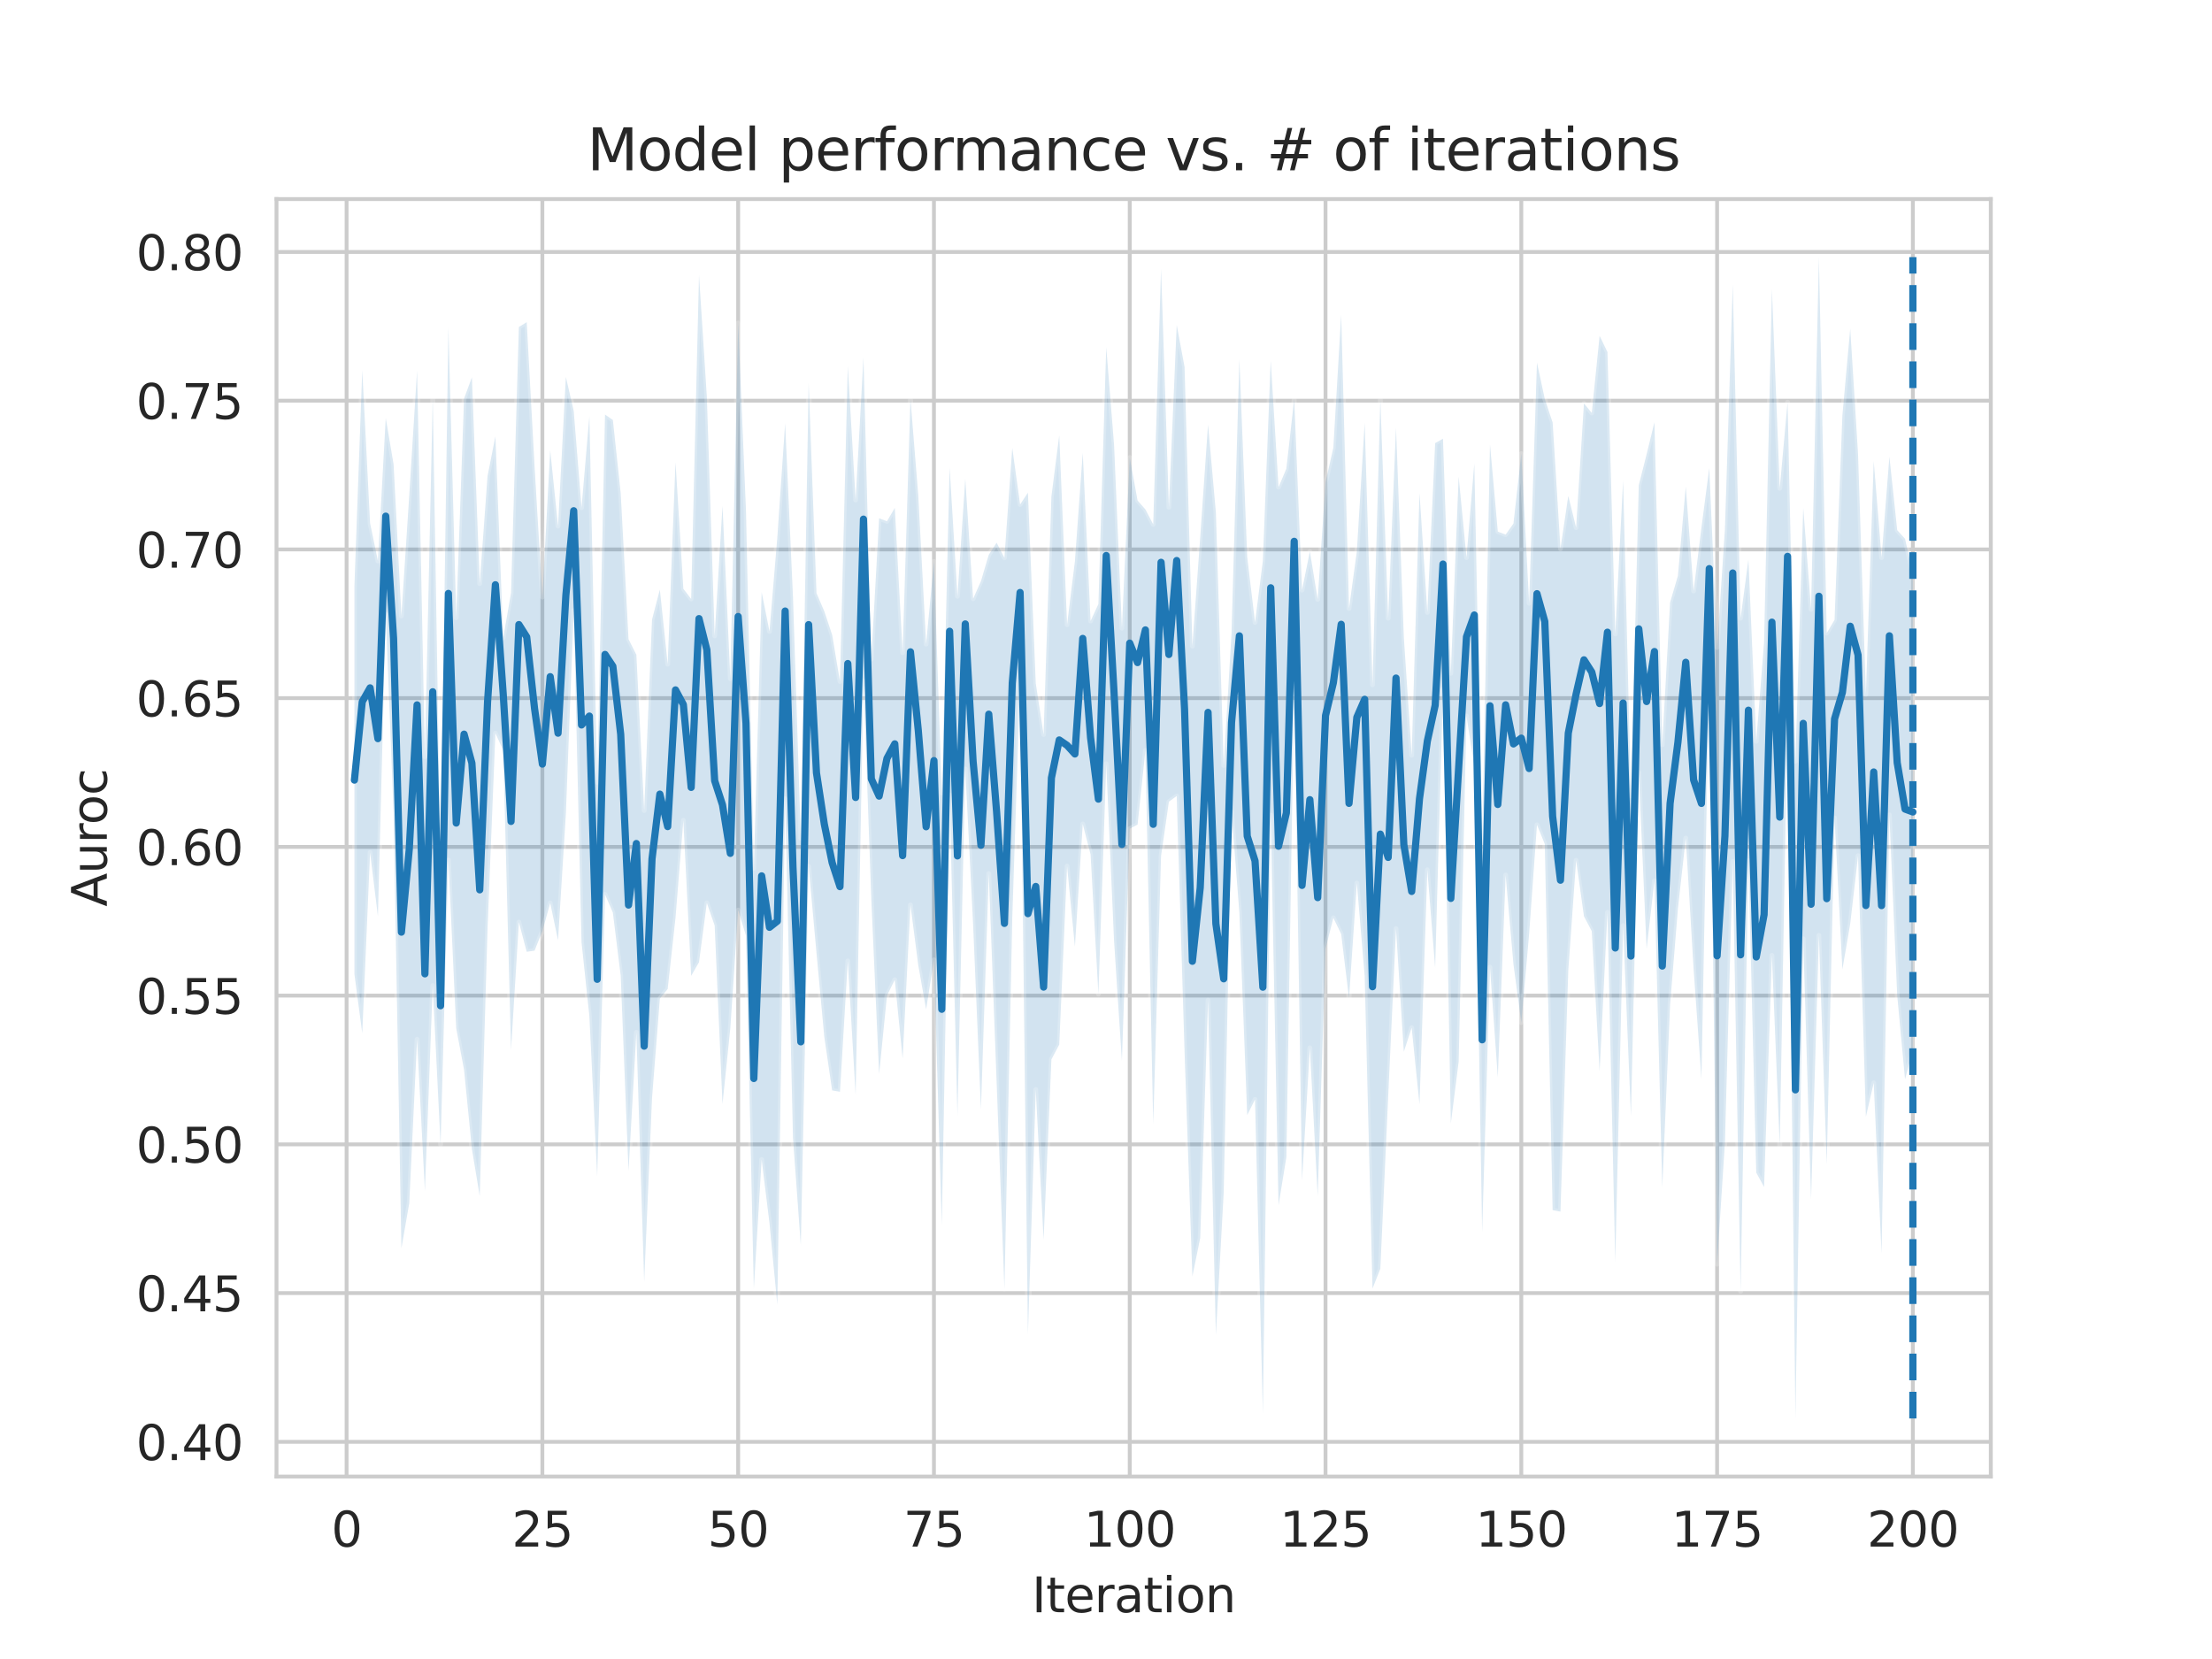 <?xml version="1.0" encoding="utf-8" standalone="no"?>
<!DOCTYPE svg PUBLIC "-//W3C//DTD SVG 1.1//EN"
  "http://www.w3.org/Graphics/SVG/1.1/DTD/svg11.dtd">
<svg xmlns:xlink="http://www.w3.org/1999/xlink" width="460.8pt" height="345.6pt" viewBox="0 0 460.8 345.6" xmlns="http://www.w3.org/2000/svg" version="1.1">
 <defs>
  <style type="text/css">*{stroke-linejoin: round; stroke-linecap: butt}</style>
 </defs>
 <g id="figure_1">
  <g id="patch_1">
   <path d="M 0 345.6 
L 460.8 345.6 
L 460.8 0 
L 0 0 
z
" style="fill: #ffffff"/>
  </g>
  <g id="axes_1">
   <g id="patch_2">
    <path d="M 57.6 307.584 
L 414.72 307.584 
L 414.72 41.472 
L 57.6 41.472 
z
" style="fill: #ffffff"/>
   </g>
   <g id="matplotlib.axis_1">
    <g id="xtick_1">
     <g id="line2d_1">
      <path d="M 72.201 307.584 
L 72.201 41.472 
" clip-path="url(#pb5e0f4bf08)" style="fill: none; stroke: #cccccc; stroke-width: 0.8; stroke-linecap: round"/>
     </g>
     <g id="text_1">
      <!-- 0 -->
      <g style="fill: #262626" transform="translate(69.02 322.182)scale(0.1 -0.1)">
       <defs>
        <path id="DejaVuSans-30" d="M 2034 4250 
Q 1547 4250 1301 3770 
Q 1056 3291 1056 2328 
Q 1056 1369 1301 889 
Q 1547 409 2034 409 
Q 2525 409 2770 889 
Q 3016 1369 3016 2328 
Q 3016 3291 2770 3770 
Q 2525 4250 2034 4250 
z
M 2034 4750 
Q 2819 4750 3233 4129 
Q 3647 3509 3647 2328 
Q 3647 1150 3233 529 
Q 2819 -91 2034 -91 
Q 1250 -91 836 529 
Q 422 1150 422 2328 
Q 422 3509 836 4129 
Q 1250 4750 2034 4750 
z
" transform="scale(0.016)"/>
       </defs>
       <use xlink:href="#DejaVuSans-30"/>
      </g>
     </g>
    </g>
    <g id="xtick_2">
     <g id="line2d_2">
      <path d="M 112.987 307.584 
L 112.987 41.472 
" clip-path="url(#pb5e0f4bf08)" style="fill: none; stroke: #cccccc; stroke-width: 0.8; stroke-linecap: round"/>
     </g>
     <g id="text_2">
      <!-- 25 -->
      <g style="fill: #262626" transform="translate(106.625 322.182)scale(0.1 -0.1)">
       <defs>
        <path id="DejaVuSans-32" d="M 1228 531 
L 3431 531 
L 3431 0 
L 469 0 
L 469 531 
Q 828 903 1448 1529 
Q 2069 2156 2228 2338 
Q 2531 2678 2651 2914 
Q 2772 3150 2772 3378 
Q 2772 3750 2511 3984 
Q 2250 4219 1831 4219 
Q 1534 4219 1204 4116 
Q 875 4013 500 3803 
L 500 4441 
Q 881 4594 1212 4672 
Q 1544 4750 1819 4750 
Q 2544 4750 2975 4387 
Q 3406 4025 3406 3419 
Q 3406 3131 3298 2873 
Q 3191 2616 2906 2266 
Q 2828 2175 2409 1742 
Q 1991 1309 1228 531 
z
" transform="scale(0.016)"/>
        <path id="DejaVuSans-35" d="M 691 4666 
L 3169 4666 
L 3169 4134 
L 1269 4134 
L 1269 2991 
Q 1406 3038 1543 3061 
Q 1681 3084 1819 3084 
Q 2600 3084 3056 2656 
Q 3513 2228 3513 1497 
Q 3513 744 3044 326 
Q 2575 -91 1722 -91 
Q 1428 -91 1123 -41 
Q 819 9 494 109 
L 494 744 
Q 775 591 1075 516 
Q 1375 441 1709 441 
Q 2250 441 2565 725 
Q 2881 1009 2881 1497 
Q 2881 1984 2565 2268 
Q 2250 2553 1709 2553 
Q 1456 2553 1204 2497 
Q 953 2441 691 2322 
L 691 4666 
z
" transform="scale(0.016)"/>
       </defs>
       <use xlink:href="#DejaVuSans-32"/>
       <use xlink:href="#DejaVuSans-35" x="63.623"/>
      </g>
     </g>
    </g>
    <g id="xtick_3">
     <g id="line2d_3">
      <path d="M 153.773 307.584 
L 153.773 41.472 
" clip-path="url(#pb5e0f4bf08)" style="fill: none; stroke: #cccccc; stroke-width: 0.8; stroke-linecap: round"/>
     </g>
     <g id="text_3">
      <!-- 50 -->
      <g style="fill: #262626" transform="translate(147.41 322.182)scale(0.1 -0.1)">
       <use xlink:href="#DejaVuSans-35"/>
       <use xlink:href="#DejaVuSans-30" x="63.623"/>
      </g>
     </g>
    </g>
    <g id="xtick_4">
     <g id="line2d_4">
      <path d="M 194.559 307.584 
L 194.559 41.472 
" clip-path="url(#pb5e0f4bf08)" style="fill: none; stroke: #cccccc; stroke-width: 0.8; stroke-linecap: round"/>
     </g>
     <g id="text_4">
      <!-- 75 -->
      <g style="fill: #262626" transform="translate(188.196 322.182)scale(0.1 -0.1)">
       <defs>
        <path id="DejaVuSans-37" d="M 525 4666 
L 3525 4666 
L 3525 4397 
L 1831 0 
L 1172 0 
L 2766 4134 
L 525 4134 
L 525 4666 
z
" transform="scale(0.016)"/>
       </defs>
       <use xlink:href="#DejaVuSans-37"/>
       <use xlink:href="#DejaVuSans-35" x="63.623"/>
      </g>
     </g>
    </g>
    <g id="xtick_5">
     <g id="line2d_5">
      <path d="M 235.344 307.584 
L 235.344 41.472 
" clip-path="url(#pb5e0f4bf08)" style="fill: none; stroke: #cccccc; stroke-width: 0.8; stroke-linecap: round"/>
     </g>
     <g id="text_5">
      <!-- 100 -->
      <g style="fill: #262626" transform="translate(225.801 322.182)scale(0.1 -0.1)">
       <defs>
        <path id="DejaVuSans-31" d="M 794 531 
L 1825 531 
L 1825 4091 
L 703 3866 
L 703 4441 
L 1819 4666 
L 2450 4666 
L 2450 531 
L 3481 531 
L 3481 0 
L 794 0 
L 794 531 
z
" transform="scale(0.016)"/>
       </defs>
       <use xlink:href="#DejaVuSans-31"/>
       <use xlink:href="#DejaVuSans-30" x="63.623"/>
       <use xlink:href="#DejaVuSans-30" x="127.246"/>
      </g>
     </g>
    </g>
    <g id="xtick_6">
     <g id="line2d_6">
      <path d="M 276.13 307.584 
L 276.13 41.472 
" clip-path="url(#pb5e0f4bf08)" style="fill: none; stroke: #cccccc; stroke-width: 0.8; stroke-linecap: round"/>
     </g>
     <g id="text_6">
      <!-- 125 -->
      <g style="fill: #262626" transform="translate(266.586 322.182)scale(0.1 -0.1)">
       <use xlink:href="#DejaVuSans-31"/>
       <use xlink:href="#DejaVuSans-32" x="63.623"/>
       <use xlink:href="#DejaVuSans-35" x="127.246"/>
      </g>
     </g>
    </g>
    <g id="xtick_7">
     <g id="line2d_7">
      <path d="M 316.916 307.584 
L 316.916 41.472 
" clip-path="url(#pb5e0f4bf08)" style="fill: none; stroke: #cccccc; stroke-width: 0.8; stroke-linecap: round"/>
     </g>
     <g id="text_7">
      <!-- 150 -->
      <g style="fill: #262626" transform="translate(307.372 322.182)scale(0.1 -0.1)">
       <use xlink:href="#DejaVuSans-31"/>
       <use xlink:href="#DejaVuSans-35" x="63.623"/>
       <use xlink:href="#DejaVuSans-30" x="127.246"/>
      </g>
     </g>
    </g>
    <g id="xtick_8">
     <g id="line2d_8">
      <path d="M 357.702 307.584 
L 357.702 41.472 
" clip-path="url(#pb5e0f4bf08)" style="fill: none; stroke: #cccccc; stroke-width: 0.8; stroke-linecap: round"/>
     </g>
     <g id="text_8">
      <!-- 175 -->
      <g style="fill: #262626" transform="translate(348.158 322.182)scale(0.1 -0.1)">
       <use xlink:href="#DejaVuSans-31"/>
       <use xlink:href="#DejaVuSans-37" x="63.623"/>
       <use xlink:href="#DejaVuSans-35" x="127.246"/>
      </g>
     </g>
    </g>
    <g id="xtick_9">
     <g id="line2d_9">
      <path d="M 398.487 307.584 
L 398.487 41.472 
" clip-path="url(#pb5e0f4bf08)" style="fill: none; stroke: #cccccc; stroke-width: 0.8; stroke-linecap: round"/>
     </g>
     <g id="text_9">
      <!-- 200 -->
      <g style="fill: #262626" transform="translate(388.944 322.182)scale(0.1 -0.1)">
       <use xlink:href="#DejaVuSans-32"/>
       <use xlink:href="#DejaVuSans-30" x="63.623"/>
       <use xlink:href="#DejaVuSans-30" x="127.246"/>
      </g>
     </g>
    </g>
    <g id="text_10">
     <!-- Iteration -->
     <g style="fill: #262626" transform="translate(214.951 335.861)scale(0.1 -0.1)">
      <defs>
       <path id="DejaVuSans-49" d="M 628 4666 
L 1259 4666 
L 1259 0 
L 628 0 
L 628 4666 
z
" transform="scale(0.016)"/>
       <path id="DejaVuSans-74" d="M 1172 4494 
L 1172 3500 
L 2356 3500 
L 2356 3053 
L 1172 3053 
L 1172 1153 
Q 1172 725 1289 603 
Q 1406 481 1766 481 
L 2356 481 
L 2356 0 
L 1766 0 
Q 1100 0 847 248 
Q 594 497 594 1153 
L 594 3053 
L 172 3053 
L 172 3500 
L 594 3500 
L 594 4494 
L 1172 4494 
z
" transform="scale(0.016)"/>
       <path id="DejaVuSans-65" d="M 3597 1894 
L 3597 1613 
L 953 1613 
Q 991 1019 1311 708 
Q 1631 397 2203 397 
Q 2534 397 2845 478 
Q 3156 559 3463 722 
L 3463 178 
Q 3153 47 2828 -22 
Q 2503 -91 2169 -91 
Q 1331 -91 842 396 
Q 353 884 353 1716 
Q 353 2575 817 3079 
Q 1281 3584 2069 3584 
Q 2775 3584 3186 3129 
Q 3597 2675 3597 1894 
z
M 3022 2063 
Q 3016 2534 2758 2815 
Q 2500 3097 2075 3097 
Q 1594 3097 1305 2825 
Q 1016 2553 972 2059 
L 3022 2063 
z
" transform="scale(0.016)"/>
       <path id="DejaVuSans-72" d="M 2631 2963 
Q 2534 3019 2420 3045 
Q 2306 3072 2169 3072 
Q 1681 3072 1420 2755 
Q 1159 2438 1159 1844 
L 1159 0 
L 581 0 
L 581 3500 
L 1159 3500 
L 1159 2956 
Q 1341 3275 1631 3429 
Q 1922 3584 2338 3584 
Q 2397 3584 2469 3576 
Q 2541 3569 2628 3553 
L 2631 2963 
z
" transform="scale(0.016)"/>
       <path id="DejaVuSans-61" d="M 2194 1759 
Q 1497 1759 1228 1600 
Q 959 1441 959 1056 
Q 959 750 1161 570 
Q 1363 391 1709 391 
Q 2188 391 2477 730 
Q 2766 1069 2766 1631 
L 2766 1759 
L 2194 1759 
z
M 3341 1997 
L 3341 0 
L 2766 0 
L 2766 531 
Q 2569 213 2275 61 
Q 1981 -91 1556 -91 
Q 1019 -91 701 211 
Q 384 513 384 1019 
Q 384 1609 779 1909 
Q 1175 2209 1959 2209 
L 2766 2209 
L 2766 2266 
Q 2766 2663 2505 2880 
Q 2244 3097 1772 3097 
Q 1472 3097 1187 3025 
Q 903 2953 641 2809 
L 641 3341 
Q 956 3463 1253 3523 
Q 1550 3584 1831 3584 
Q 2591 3584 2966 3190 
Q 3341 2797 3341 1997 
z
" transform="scale(0.016)"/>
       <path id="DejaVuSans-69" d="M 603 3500 
L 1178 3500 
L 1178 0 
L 603 0 
L 603 3500 
z
M 603 4863 
L 1178 4863 
L 1178 4134 
L 603 4134 
L 603 4863 
z
" transform="scale(0.016)"/>
       <path id="DejaVuSans-6f" d="M 1959 3097 
Q 1497 3097 1228 2736 
Q 959 2375 959 1747 
Q 959 1119 1226 758 
Q 1494 397 1959 397 
Q 2419 397 2687 759 
Q 2956 1122 2956 1747 
Q 2956 2369 2687 2733 
Q 2419 3097 1959 3097 
z
M 1959 3584 
Q 2709 3584 3137 3096 
Q 3566 2609 3566 1747 
Q 3566 888 3137 398 
Q 2709 -91 1959 -91 
Q 1206 -91 779 398 
Q 353 888 353 1747 
Q 353 2609 779 3096 
Q 1206 3584 1959 3584 
z
" transform="scale(0.016)"/>
       <path id="DejaVuSans-6e" d="M 3513 2113 
L 3513 0 
L 2938 0 
L 2938 2094 
Q 2938 2591 2744 2837 
Q 2550 3084 2163 3084 
Q 1697 3084 1428 2787 
Q 1159 2491 1159 1978 
L 1159 0 
L 581 0 
L 581 3500 
L 1159 3500 
L 1159 2956 
Q 1366 3272 1645 3428 
Q 1925 3584 2291 3584 
Q 2894 3584 3203 3211 
Q 3513 2838 3513 2113 
z
" transform="scale(0.016)"/>
      </defs>
      <use xlink:href="#DejaVuSans-49"/>
      <use xlink:href="#DejaVuSans-74" x="29.492"/>
      <use xlink:href="#DejaVuSans-65" x="68.701"/>
      <use xlink:href="#DejaVuSans-72" x="130.225"/>
      <use xlink:href="#DejaVuSans-61" x="171.338"/>
      <use xlink:href="#DejaVuSans-74" x="232.617"/>
      <use xlink:href="#DejaVuSans-69" x="271.826"/>
      <use xlink:href="#DejaVuSans-6f" x="299.609"/>
      <use xlink:href="#DejaVuSans-6e" x="360.791"/>
     </g>
    </g>
   </g>
   <g id="matplotlib.axis_2">
    <g id="ytick_1">
     <g id="line2d_10">
      <path d="M 57.6 300.36 
L 414.72 300.36 
" clip-path="url(#pb5e0f4bf08)" style="fill: none; stroke: #cccccc; stroke-width: 0.8; stroke-linecap: round"/>
     </g>
     <g id="text_11">
      <!-- 0.40 -->
      <g style="fill: #262626" transform="translate(28.334 304.159)scale(0.1 -0.1)">
       <defs>
        <path id="DejaVuSans-2e" d="M 684 794 
L 1344 794 
L 1344 0 
L 684 0 
L 684 794 
z
" transform="scale(0.016)"/>
        <path id="DejaVuSans-34" d="M 2419 4116 
L 825 1625 
L 2419 1625 
L 2419 4116 
z
M 2253 4666 
L 3047 4666 
L 3047 1625 
L 3713 1625 
L 3713 1100 
L 3047 1100 
L 3047 0 
L 2419 0 
L 2419 1100 
L 313 1100 
L 313 1709 
L 2253 4666 
z
" transform="scale(0.016)"/>
       </defs>
       <use xlink:href="#DejaVuSans-30"/>
       <use xlink:href="#DejaVuSans-2e" x="63.623"/>
       <use xlink:href="#DejaVuSans-34" x="95.41"/>
       <use xlink:href="#DejaVuSans-30" x="159.033"/>
      </g>
     </g>
    </g>
    <g id="ytick_2">
     <g id="line2d_11">
      <path d="M 57.6 269.376 
L 414.72 269.376 
" clip-path="url(#pb5e0f4bf08)" style="fill: none; stroke: #cccccc; stroke-width: 0.8; stroke-linecap: round"/>
     </g>
     <g id="text_12">
      <!-- 0.45 -->
      <g style="fill: #262626" transform="translate(28.334 273.175)scale(0.1 -0.1)">
       <use xlink:href="#DejaVuSans-30"/>
       <use xlink:href="#DejaVuSans-2e" x="63.623"/>
       <use xlink:href="#DejaVuSans-34" x="95.41"/>
       <use xlink:href="#DejaVuSans-35" x="159.033"/>
      </g>
     </g>
    </g>
    <g id="ytick_3">
     <g id="line2d_12">
      <path d="M 57.6 238.392 
L 414.72 238.392 
" clip-path="url(#pb5e0f4bf08)" style="fill: none; stroke: #cccccc; stroke-width: 0.8; stroke-linecap: round"/>
     </g>
     <g id="text_13">
      <!-- 0.50 -->
      <g style="fill: #262626" transform="translate(28.334 242.191)scale(0.1 -0.1)">
       <use xlink:href="#DejaVuSans-30"/>
       <use xlink:href="#DejaVuSans-2e" x="63.623"/>
       <use xlink:href="#DejaVuSans-35" x="95.41"/>
       <use xlink:href="#DejaVuSans-30" x="159.033"/>
      </g>
     </g>
    </g>
    <g id="ytick_4">
     <g id="line2d_13">
      <path d="M 57.6 207.407 
L 414.72 207.407 
" clip-path="url(#pb5e0f4bf08)" style="fill: none; stroke: #cccccc; stroke-width: 0.8; stroke-linecap: round"/>
     </g>
     <g id="text_14">
      <!-- 0.55 -->
      <g style="fill: #262626" transform="translate(28.334 211.207)scale(0.1 -0.1)">
       <use xlink:href="#DejaVuSans-30"/>
       <use xlink:href="#DejaVuSans-2e" x="63.623"/>
       <use xlink:href="#DejaVuSans-35" x="95.41"/>
       <use xlink:href="#DejaVuSans-35" x="159.033"/>
      </g>
     </g>
    </g>
    <g id="ytick_5">
     <g id="line2d_14">
      <path d="M 57.6 176.423 
L 414.72 176.423 
" clip-path="url(#pb5e0f4bf08)" style="fill: none; stroke: #cccccc; stroke-width: 0.8; stroke-linecap: round"/>
     </g>
     <g id="text_15">
      <!-- 0.60 -->
      <g style="fill: #262626" transform="translate(28.334 180.222)scale(0.1 -0.1)">
       <defs>
        <path id="DejaVuSans-36" d="M 2113 2584 
Q 1688 2584 1439 2293 
Q 1191 2003 1191 1497 
Q 1191 994 1439 701 
Q 1688 409 2113 409 
Q 2538 409 2786 701 
Q 3034 994 3034 1497 
Q 3034 2003 2786 2293 
Q 2538 2584 2113 2584 
z
M 3366 4563 
L 3366 3988 
Q 3128 4100 2886 4159 
Q 2644 4219 2406 4219 
Q 1781 4219 1451 3797 
Q 1122 3375 1075 2522 
Q 1259 2794 1537 2939 
Q 1816 3084 2150 3084 
Q 2853 3084 3261 2657 
Q 3669 2231 3669 1497 
Q 3669 778 3244 343 
Q 2819 -91 2113 -91 
Q 1303 -91 875 529 
Q 447 1150 447 2328 
Q 447 3434 972 4092 
Q 1497 4750 2381 4750 
Q 2619 4750 2861 4703 
Q 3103 4656 3366 4563 
z
" transform="scale(0.016)"/>
       </defs>
       <use xlink:href="#DejaVuSans-30"/>
       <use xlink:href="#DejaVuSans-2e" x="63.623"/>
       <use xlink:href="#DejaVuSans-36" x="95.41"/>
       <use xlink:href="#DejaVuSans-30" x="159.033"/>
      </g>
     </g>
    </g>
    <g id="ytick_6">
     <g id="line2d_15">
      <path d="M 57.6 145.439 
L 414.72 145.439 
" clip-path="url(#pb5e0f4bf08)" style="fill: none; stroke: #cccccc; stroke-width: 0.8; stroke-linecap: round"/>
     </g>
     <g id="text_16">
      <!-- 0.65 -->
      <g style="fill: #262626" transform="translate(28.334 149.238)scale(0.1 -0.1)">
       <use xlink:href="#DejaVuSans-30"/>
       <use xlink:href="#DejaVuSans-2e" x="63.623"/>
       <use xlink:href="#DejaVuSans-36" x="95.41"/>
       <use xlink:href="#DejaVuSans-35" x="159.033"/>
      </g>
     </g>
    </g>
    <g id="ytick_7">
     <g id="line2d_16">
      <path d="M 57.6 114.454 
L 414.72 114.454 
" clip-path="url(#pb5e0f4bf08)" style="fill: none; stroke: #cccccc; stroke-width: 0.8; stroke-linecap: round"/>
     </g>
     <g id="text_17">
      <!-- 0.70 -->
      <g style="fill: #262626" transform="translate(28.334 118.254)scale(0.1 -0.1)">
       <use xlink:href="#DejaVuSans-30"/>
       <use xlink:href="#DejaVuSans-2e" x="63.623"/>
       <use xlink:href="#DejaVuSans-37" x="95.41"/>
       <use xlink:href="#DejaVuSans-30" x="159.033"/>
      </g>
     </g>
    </g>
    <g id="ytick_8">
     <g id="line2d_17">
      <path d="M 57.6 83.47 
L 414.72 83.47 
" clip-path="url(#pb5e0f4bf08)" style="fill: none; stroke: #cccccc; stroke-width: 0.8; stroke-linecap: round"/>
     </g>
     <g id="text_18">
      <!-- 0.75 -->
      <g style="fill: #262626" transform="translate(28.334 87.269)scale(0.1 -0.1)">
       <use xlink:href="#DejaVuSans-30"/>
       <use xlink:href="#DejaVuSans-2e" x="63.623"/>
       <use xlink:href="#DejaVuSans-37" x="95.41"/>
       <use xlink:href="#DejaVuSans-35" x="159.033"/>
      </g>
     </g>
    </g>
    <g id="ytick_9">
     <g id="line2d_18">
      <path d="M 57.6 52.486 
L 414.72 52.486 
" clip-path="url(#pb5e0f4bf08)" style="fill: none; stroke: #cccccc; stroke-width: 0.8; stroke-linecap: round"/>
     </g>
     <g id="text_19">
      <!-- 0.80 -->
      <g style="fill: #262626" transform="translate(28.334 56.285)scale(0.1 -0.1)">
       <defs>
        <path id="DejaVuSans-38" d="M 2034 2216 
Q 1584 2216 1326 1975 
Q 1069 1734 1069 1313 
Q 1069 891 1326 650 
Q 1584 409 2034 409 
Q 2484 409 2743 651 
Q 3003 894 3003 1313 
Q 3003 1734 2745 1975 
Q 2488 2216 2034 2216 
z
M 1403 2484 
Q 997 2584 770 2862 
Q 544 3141 544 3541 
Q 544 4100 942 4425 
Q 1341 4750 2034 4750 
Q 2731 4750 3128 4425 
Q 3525 4100 3525 3541 
Q 3525 3141 3298 2862 
Q 3072 2584 2669 2484 
Q 3125 2378 3379 2068 
Q 3634 1759 3634 1313 
Q 3634 634 3220 271 
Q 2806 -91 2034 -91 
Q 1263 -91 848 271 
Q 434 634 434 1313 
Q 434 1759 690 2068 
Q 947 2378 1403 2484 
z
M 1172 3481 
Q 1172 3119 1398 2916 
Q 1625 2713 2034 2713 
Q 2441 2713 2670 2916 
Q 2900 3119 2900 3481 
Q 2900 3844 2670 4047 
Q 2441 4250 2034 4250 
Q 1625 4250 1398 4047 
Q 1172 3844 1172 3481 
z
" transform="scale(0.016)"/>
       </defs>
       <use xlink:href="#DejaVuSans-30"/>
       <use xlink:href="#DejaVuSans-2e" x="63.623"/>
       <use xlink:href="#DejaVuSans-38" x="95.41"/>
       <use xlink:href="#DejaVuSans-30" x="159.033"/>
      </g>
     </g>
    </g>
    <g id="text_20">
     <!-- Auroc -->
     <g style="fill: #262626" transform="translate(22.255 188.869)rotate(-90)scale(0.1 -0.1)">
      <defs>
       <path id="DejaVuSans-41" d="M 2188 4044 
L 1331 1722 
L 3047 1722 
L 2188 4044 
z
M 1831 4666 
L 2547 4666 
L 4325 0 
L 3669 0 
L 3244 1197 
L 1141 1197 
L 716 0 
L 50 0 
L 1831 4666 
z
" transform="scale(0.016)"/>
       <path id="DejaVuSans-75" d="M 544 1381 
L 544 3500 
L 1119 3500 
L 1119 1403 
Q 1119 906 1312 657 
Q 1506 409 1894 409 
Q 2359 409 2629 706 
Q 2900 1003 2900 1516 
L 2900 3500 
L 3475 3500 
L 3475 0 
L 2900 0 
L 2900 538 
Q 2691 219 2414 64 
Q 2138 -91 1772 -91 
Q 1169 -91 856 284 
Q 544 659 544 1381 
z
M 1991 3584 
L 1991 3584 
z
" transform="scale(0.016)"/>
       <path id="DejaVuSans-63" d="M 3122 3366 
L 3122 2828 
Q 2878 2963 2633 3030 
Q 2388 3097 2138 3097 
Q 1578 3097 1268 2742 
Q 959 2388 959 1747 
Q 959 1106 1268 751 
Q 1578 397 2138 397 
Q 2388 397 2633 464 
Q 2878 531 3122 666 
L 3122 134 
Q 2881 22 2623 -34 
Q 2366 -91 2075 -91 
Q 1284 -91 818 406 
Q 353 903 353 1747 
Q 353 2603 823 3093 
Q 1294 3584 2113 3584 
Q 2378 3584 2631 3529 
Q 2884 3475 3122 3366 
z
" transform="scale(0.016)"/>
      </defs>
      <use xlink:href="#DejaVuSans-41"/>
      <use xlink:href="#DejaVuSans-75" x="68.408"/>
      <use xlink:href="#DejaVuSans-72" x="131.787"/>
      <use xlink:href="#DejaVuSans-6f" x="170.65"/>
      <use xlink:href="#DejaVuSans-63" x="231.832"/>
     </g>
    </g>
   </g>
   <g id="PolyCollection_1">
    <defs>
     <path id="mc548c447eb" d="M 73.833 -223.506 
L 73.833 -142.675 
L 75.464 -130.37 
L 77.096 -168.014 
L 78.727 -154.73 
L 80.358 -217.637 
L 81.99 -176.331 
L 83.621 -85.562 
L 85.253 -94.941 
L 86.884 -129.121 
L 88.516 -97.488 
L 90.147 -140.296 
L 91.778 -107.151 
L 93.41 -166.447 
L 95.041 -131.378 
L 96.673 -122.76 
L 98.304 -106.286 
L 99.936 -96.443 
L 101.567 -152.304 
L 103.198 -192.87 
L 104.83 -189.293 
L 106.461 -126.879 
L 108.093 -153.512 
L 109.724 -147.325 
L 111.356 -147.566 
L 112.987 -151.629 
L 114.618 -157.495 
L 116.25 -149.733 
L 117.881 -176.145 
L 119.513 -218.415 
L 121.144 -149.322 
L 122.776 -133.977 
L 124.407 -100.563 
L 126.038 -159.286 
L 127.67 -155.5 
L 129.301 -142.391 
L 130.933 -101.684 
L 132.564 -130.547 
L 134.196 -78.583 
L 135.827 -116.836 
L 137.458 -137.57 
L 139.09 -139.584 
L 140.721 -154.432 
L 142.353 -174.723 
L 143.984 -142.32 
L 145.616 -145.154 
L 147.247 -157.524 
L 148.879 -152.792 
L 150.51 -115.616 
L 152.141 -131.441 
L 153.773 -156.019 
L 155.404 -150.69 
L 157.036 -77.135 
L 158.667 -104.051 
L 160.299 -90.797 
L 161.93 -73.808 
L 163.561 -179.211 
L 165.193 -108.6 
L 166.824 -86.159 
L 168.456 -165.13 
L 170.087 -147.161 
L 171.719 -129.607 
L 173.35 -118.449 
L 174.981 -118.166 
L 176.613 -145.423 
L 178.244 -117.518 
L 179.876 -203.759 
L 181.507 -158.389 
L 183.139 -121.877 
L 184.77 -138.204 
L 186.401 -141.498 
L 188.033 -125.099 
L 189.664 -157.101 
L 191.296 -144.517 
L 192.927 -135.329 
L 194.559 -145.651 
L 196.19 -90.316 
L 197.821 -179.977 
L 199.453 -113.222 
L 201.084 -185.41 
L 202.716 -153.082 
L 204.347 -114.512 
L 205.979 -163.626 
L 207.61 -120.387 
L 209.241 -77.089 
L 210.873 -154.324 
L 212.504 -203.847 
L 214.136 -67.578 
L 215.767 -118.634 
L 217.399 -87.364 
L 219.03 -124.918 
L 220.661 -127.991 
L 222.293 -165.194 
L 223.924 -148.41 
L 225.556 -173.951 
L 227.187 -167.623 
L 228.819 -138.494 
L 230.45 -186.484 
L 232.081 -149.595 
L 233.713 -124.617 
L 235.344 -172.967 
L 236.976 -173.821 
L 238.607 -189.275 
L 240.239 -111.412 
L 241.87 -167.317 
L 243.501 -178.598 
L 245.133 -179.774 
L 246.764 -126.602 
L 248.396 -79.719 
L 250.027 -87.708 
L 251.659 -137.255 
L 253.29 -67.523 
L 254.921 -97.26 
L 256.553 -176.459 
L 258.184 -155.48 
L 259.816 -113.31 
L 261.447 -116.568 
L 263.079 -51.152 
L 264.71 -175.803 
L 266.341 -94.518 
L 267.973 -104.547 
L 269.604 -203.196 
L 271.236 -99.641 
L 272.867 -127.322 
L 274.499 -96.48 
L 276.13 -147.946 
L 277.761 -154.404 
L 279.393 -151.026 
L 281.024 -137.654 
L 282.656 -161.648 
L 284.287 -142.319 
L 285.919 -77.173 
L 287.55 -81.302 
L 289.181 -117.166 
L 290.813 -152.159 
L 292.444 -126.505 
L 294.076 -131.521 
L 295.707 -115.55 
L 297.339 -164.407 
L 298.97 -144.035 
L 300.601 -201.977 
L 302.233 -111.564 
L 303.864 -124.427 
L 305.496 -196.444 
L 307.127 -185.907 
L 308.759 -88.839 
L 310.39 -144.119 
L 312.021 -121.18 
L 313.653 -163.322 
L 315.284 -144.719 
L 316.916 -132.563 
L 318.547 -151.072 
L 320.179 -173.785 
L 321.81 -169.771 
L 323.441 -93.512 
L 325.073 -93.196 
L 326.704 -143.477 
L 328.336 -166.392 
L 329.967 -154.726 
L 331.599 -151.616 
L 333.23 -122.441 
L 334.862 -155.55 
L 336.493 -82.708 
L 338.124 -152.779 
L 339.756 -113.074 
L 341.387 -184.67 
L 343.019 -147.968 
L 344.65 -162.114 
L 346.282 -98.251 
L 347.913 -136.388 
L 349.544 -156.345 
L 351.176 -171.015 
L 352.807 -143.803 
L 354.439 -120.837 
L 356.07 -206.176 
L 357.702 -82.249 
L 359.333 -107.668 
L 360.964 -166.121 
L 362.596 -76.572 
L 364.227 -166.28 
L 365.859 -101.325 
L 367.49 -98.333 
L 369.122 -146.592 
L 370.753 -106.901 
L 372.384 -197.585 
L 374.016 -50.112 
L 375.647 -150.03 
L 377.279 -95.784 
L 378.91 -150.748 
L 380.542 -103.069 
L 382.173 -175.213 
L 383.804 -143.673 
L 385.436 -153.169 
L 387.067 -167.344 
L 388.699 -112.959 
L 390.33 -120.03 
L 391.962 -84.442 
L 393.593 -175.846 
L 395.224 -138.254 
L 396.856 -120.759 
L 398.487 -126.873 
L 398.487 -226.026 
L 398.487 -226.026 
L 396.856 -233.345 
L 395.224 -235.162 
L 393.593 -250.448 
L 391.962 -229.448 
L 390.33 -249.529 
L 388.699 -200.966 
L 387.067 -250.955 
L 385.436 -277.112 
L 383.804 -259.047 
L 382.173 -216.471 
L 380.542 -213.716 
L 378.91 -292.032 
L 377.279 -218.682 
L 375.647 -239.788 
L 374.016 -187.003 
L 372.384 -261.815 
L 370.753 -243.873 
L 369.122 -285.401 
L 367.49 -211.797 
L 365.859 -191.167 
L 364.227 -229.019 
L 362.596 -216.809 
L 360.964 -286.342 
L 359.333 -235.3 
L 357.702 -210.711 
L 356.07 -248.106 
L 354.439 -235.634 
L 352.807 -222.477 
L 351.176 -244.242 
L 349.544 -225.652 
L 347.913 -220.1 
L 346.282 -190.459 
L 344.65 -257.635 
L 343.019 -250.954 
L 341.387 -244.511 
L 339.756 -179.79 
L 338.124 -245.517 
L 336.493 -213.531 
L 334.862 -272.257 
L 333.23 -275.627 
L 331.599 -259.568 
L 329.967 -261.559 
L 328.336 -235.678 
L 326.704 -242.281 
L 325.073 -231.278 
L 323.441 -257.587 
L 321.81 -262.465 
L 320.179 -270.063 
L 318.547 -219.935 
L 316.916 -251.101 
L 315.284 -236.533 
L 313.653 -234.224 
L 312.021 -234.855 
L 310.39 -253.023 
L 308.759 -169.14 
L 307.127 -249.062 
L 305.496 -229.445 
L 303.864 -246.308 
L 302.233 -205.329 
L 300.601 -254.21 
L 298.97 -253.289 
L 297.339 -218.022 
L 295.707 -242.889 
L 294.076 -188.276 
L 292.444 -212.816 
L 290.813 -256.534 
L 289.181 -216.808 
L 287.55 -262.374 
L 285.919 -202.934 
L 284.287 -257.514 
L 282.656 -230.698 
L 281.024 -218.841 
L 279.393 -280.067 
L 277.761 -252.322 
L 276.13 -245.122 
L 274.499 -220.74 
L 272.867 -230.706 
L 271.236 -222.672 
L 269.604 -262.468 
L 267.973 -247.954 
L 266.341 -244.112 
L 264.71 -270.497 
L 263.079 -228.755 
L 261.447 -215.943 
L 259.816 -229.554 
L 258.184 -270.791 
L 256.553 -213.69 
L 254.921 -186.13 
L 253.29 -238.813 
L 251.659 -257.142 
L 250.027 -233.646 
L 248.396 -210.98 
L 246.764 -269.153 
L 245.133 -277.883 
L 243.501 -239.923 
L 241.87 -289.606 
L 240.239 -236.349 
L 238.607 -239.479 
L 236.976 -241.325 
L 235.344 -250.279 
L 233.713 -214.752 
L 232.081 -252.908 
L 230.45 -273.261 
L 228.819 -219.76 
L 227.187 -216.227 
L 225.556 -251.255 
L 223.924 -228.661 
L 222.293 -215.461 
L 220.661 -254.915 
L 219.03 -242.186 
L 217.399 -192.579 
L 215.767 -203.234 
L 214.136 -242.966 
L 212.504 -240.5 
L 210.873 -252.28 
L 209.241 -229.387 
L 207.61 -232.544 
L 205.979 -230.022 
L 204.347 -224.518 
L 202.716 -220.857 
L 201.084 -245.833 
L 199.453 -221.375 
L 197.821 -248.221 
L 196.19 -180.392 
L 194.559 -228.65 
L 192.927 -211.415 
L 191.296 -242.314 
L 189.664 -262.512 
L 188.033 -209.621 
L 186.401 -239.784 
L 184.77 -237.006 
L 183.139 -237.627 
L 181.507 -208.304 
L 179.876 -271.149 
L 178.244 -241.429 
L 176.613 -269.317 
L 174.981 -203.632 
L 173.35 -213.345 
L 171.719 -218.244 
L 170.087 -222.043 
L 168.456 -265.829 
L 166.824 -170.974 
L 165.193 -221.176 
L 163.561 -257.404 
L 161.93 -233.609 
L 160.299 -214.055 
L 158.667 -222.228 
L 157.036 -164.72 
L 155.404 -239.177 
L 153.773 -278.326 
L 152.141 -204.219 
L 150.51 -240.246 
L 148.879 -213.138 
L 147.247 -262.943 
L 145.616 -288.31 
L 143.984 -220.822 
L 142.353 -222.942 
L 140.721 -249.324 
L 139.09 -207.234 
L 137.458 -222.767 
L 135.827 -216.514 
L 134.196 -176.756 
L 132.564 -209.206 
L 130.933 -212.444 
L 129.301 -242.866 
L 127.67 -258.107 
L 126.038 -259.248 
L 124.407 -182.623 
L 122.776 -258.875 
L 121.144 -239.828 
L 119.513 -259.986 
L 117.881 -267.074 
L 116.25 -235.999 
L 114.618 -251.783 
L 112.987 -221.222 
L 111.356 -248.425 
L 109.724 -278.492 
L 108.093 -277.471 
L 106.461 -222.091 
L 104.83 -212.702 
L 103.198 -254.702 
L 101.567 -246.432 
L 99.936 -224.022 
L 98.304 -266.99 
L 96.673 -262.564 
L 95.041 -216.913 
L 93.41 -277.503 
L 91.778 -165.025 
L 90.147 -262.687 
L 88.516 -187.977 
L 86.884 -268.394 
L 85.253 -242.359 
L 83.621 -217.274 
L 81.99 -248.87 
L 80.358 -258.514 
L 78.727 -228.724 
L 77.096 -236.595 
L 75.464 -268.487 
L 73.833 -223.506 
z
" style="stroke: #ffffff; stroke-opacity: 0.2"/>
    </defs>
    <g clip-path="url(#pb5e0f4bf08)">
     <use xlink:href="#mc548c447eb" x="0" y="345.6" style="fill: #1f77b4; fill-opacity: 0.2; stroke: #ffffff; stroke-opacity: 0.2"/>
    </g>
   </g>
   <g id="line2d_19">
    <path d="M 73.833 162.51 
L 75.464 146.172 
L 77.096 143.295 
L 78.727 153.873 
L 80.358 107.525 
L 81.99 133 
L 83.621 194.182 
L 85.253 176.95 
L 86.884 146.842 
L 88.516 202.867 
L 90.147 144.108 
L 91.778 209.512 
L 93.41 123.625 
L 95.041 171.455 
L 96.673 152.938 
L 98.304 158.962 
L 99.936 185.367 
L 101.567 146.232 
L 103.198 121.814 
L 104.83 144.602 
L 106.461 171.115 
L 108.093 130.109 
L 109.724 132.692 
L 111.356 147.604 
L 112.987 159.174 
L 114.618 140.961 
L 116.25 152.734 
L 117.881 123.99 
L 119.513 106.399 
L 121.144 151.025 
L 122.776 149.174 
L 124.407 204.007 
L 126.038 136.333 
L 127.67 138.796 
L 129.301 152.972 
L 130.933 188.536 
L 132.564 175.723 
L 134.196 217.93 
L 135.827 178.925 
L 137.458 165.432 
L 139.09 172.191 
L 140.721 143.722 
L 142.353 146.767 
L 143.984 164.029 
L 145.616 128.868 
L 147.247 135.367 
L 148.879 162.635 
L 150.51 167.669 
L 152.141 177.77 
L 153.773 128.428 
L 155.404 150.667 
L 157.036 224.672 
L 158.667 182.461 
L 160.299 193.174 
L 161.93 191.892 
L 163.561 127.293 
L 165.193 180.712 
L 166.824 217.034 
L 168.456 130.121 
L 170.087 160.998 
L 171.719 171.675 
L 173.35 179.703 
L 174.981 184.701 
L 176.613 138.23 
L 178.244 166.127 
L 179.876 108.146 
L 181.507 162.253 
L 183.139 165.848 
L 184.77 157.995 
L 186.401 154.959 
L 188.033 178.24 
L 189.664 135.793 
L 191.296 152.184 
L 192.927 172.228 
L 194.559 158.45 
L 196.19 210.246 
L 197.821 131.501 
L 199.453 178.302 
L 201.084 129.978 
L 202.716 158.63 
L 204.347 176.085 
L 205.979 148.776 
L 207.61 169.135 
L 209.241 192.362 
L 210.873 142.298 
L 212.504 123.426 
L 214.136 190.328 
L 215.767 184.666 
L 217.399 205.628 
L 219.03 162.048 
L 220.661 154.147 
L 222.293 155.273 
L 223.924 157.065 
L 225.556 132.997 
L 227.187 153.675 
L 228.819 166.473 
L 230.45 115.727 
L 232.081 144.348 
L 233.713 175.915 
L 235.344 133.977 
L 236.976 138.027 
L 238.607 131.223 
L 240.239 171.719 
L 241.87 117.139 
L 243.501 136.34 
L 245.133 116.772 
L 246.764 147.723 
L 248.396 200.25 
L 250.027 184.923 
L 251.659 148.402 
L 253.29 192.432 
L 254.921 203.905 
L 256.553 150.526 
L 258.184 132.464 
L 259.816 174.168 
L 261.447 179.344 
L 263.079 205.647 
L 264.71 122.45 
L 266.341 176.285 
L 267.973 169.35 
L 269.604 112.768 
L 271.236 184.444 
L 272.867 166.586 
L 274.499 186.99 
L 276.13 149.066 
L 277.761 142.237 
L 279.393 130.054 
L 281.024 167.353 
L 282.656 149.427 
L 284.287 145.683 
L 285.919 205.547 
L 287.55 173.762 
L 289.181 178.613 
L 290.813 141.253 
L 292.444 175.939 
L 294.076 185.702 
L 295.707 166.38 
L 297.339 154.386 
L 298.97 146.938 
L 300.601 117.507 
L 302.233 187.153 
L 305.496 132.655 
L 307.127 128.116 
L 308.759 216.61 
L 310.39 147.029 
L 312.021 167.582 
L 313.653 146.827 
L 315.284 154.974 
L 316.916 153.768 
L 318.547 160.097 
L 320.179 123.676 
L 321.81 129.482 
L 323.441 170.051 
L 325.073 183.363 
L 326.704 152.721 
L 328.336 144.565 
L 329.967 137.457 
L 331.599 140.008 
L 333.23 146.566 
L 334.862 131.696 
L 336.493 197.481 
L 338.124 146.452 
L 339.756 199.168 
L 341.387 131.009 
L 343.019 146.139 
L 344.65 135.726 
L 346.282 201.245 
L 347.913 167.356 
L 349.544 154.602 
L 351.176 137.971 
L 352.807 162.46 
L 354.439 167.364 
L 356.07 118.459 
L 357.702 199.12 
L 359.333 174.116 
L 360.964 119.368 
L 362.596 198.909 
L 364.227 147.95 
L 365.859 199.354 
L 367.49 190.535 
L 369.122 129.604 
L 370.753 170.213 
L 372.384 115.9 
L 374.016 227.042 
L 375.647 150.691 
L 377.279 188.367 
L 378.91 124.21 
L 380.542 187.208 
L 382.173 149.758 
L 383.804 144.24 
L 385.436 130.459 
L 387.067 136.45 
L 388.699 188.637 
L 390.33 160.82 
L 391.962 188.655 
L 393.593 132.453 
L 395.224 158.892 
L 396.856 168.548 
L 398.487 169.15 
L 398.487 169.15 
" clip-path="url(#pb5e0f4bf08)" style="fill: none; stroke: #1f77b4; stroke-width: 1.5; stroke-linecap: round"/>
   </g>
   <g id="LineCollection_1">
    <path d="M 398.487 295.488 
L 398.487 53.568 
" clip-path="url(#pb5e0f4bf08)" style="fill: none; stroke-dasharray: 5.55,2.4; stroke-dashoffset: 0; stroke: #1f77b4; stroke-width: 1.5"/>
   </g>
   <g id="patch_3">
    <path d="M 57.6 307.584 
L 57.6 41.472 
" style="fill: none; stroke: #cccccc; stroke-width: 0.8; stroke-linejoin: miter; stroke-linecap: square"/>
   </g>
   <g id="patch_4">
    <path d="M 414.72 307.584 
L 414.72 41.472 
" style="fill: none; stroke: #cccccc; stroke-width: 0.8; stroke-linejoin: miter; stroke-linecap: square"/>
   </g>
   <g id="patch_5">
    <path d="M 57.6 307.584 
L 414.72 307.584 
" style="fill: none; stroke: #cccccc; stroke-width: 0.8; stroke-linejoin: miter; stroke-linecap: square"/>
   </g>
   <g id="patch_6">
    <path d="M 57.6 41.472 
L 414.72 41.472 
" style="fill: none; stroke: #cccccc; stroke-width: 0.8; stroke-linejoin: miter; stroke-linecap: square"/>
   </g>
   <g id="text_21">
    <!-- Model performance vs. # of iterations -->
    <g style="fill: #262626" transform="translate(122.315 35.472)scale(0.12 -0.12)">
     <defs>
      <path id="DejaVuSans-4d" d="M 628 4666 
L 1569 4666 
L 2759 1491 
L 3956 4666 
L 4897 4666 
L 4897 0 
L 4281 0 
L 4281 4097 
L 3078 897 
L 2444 897 
L 1241 4097 
L 1241 0 
L 628 0 
L 628 4666 
z
" transform="scale(0.016)"/>
      <path id="DejaVuSans-64" d="M 2906 2969 
L 2906 4863 
L 3481 4863 
L 3481 0 
L 2906 0 
L 2906 525 
Q 2725 213 2448 61 
Q 2172 -91 1784 -91 
Q 1150 -91 751 415 
Q 353 922 353 1747 
Q 353 2572 751 3078 
Q 1150 3584 1784 3584 
Q 2172 3584 2448 3432 
Q 2725 3281 2906 2969 
z
M 947 1747 
Q 947 1113 1208 752 
Q 1469 391 1925 391 
Q 2381 391 2643 752 
Q 2906 1113 2906 1747 
Q 2906 2381 2643 2742 
Q 2381 3103 1925 3103 
Q 1469 3103 1208 2742 
Q 947 2381 947 1747 
z
" transform="scale(0.016)"/>
      <path id="DejaVuSans-6c" d="M 603 4863 
L 1178 4863 
L 1178 0 
L 603 0 
L 603 4863 
z
" transform="scale(0.016)"/>
      <path id="DejaVuSans-20" transform="scale(0.016)"/>
      <path id="DejaVuSans-70" d="M 1159 525 
L 1159 -1331 
L 581 -1331 
L 581 3500 
L 1159 3500 
L 1159 2969 
Q 1341 3281 1617 3432 
Q 1894 3584 2278 3584 
Q 2916 3584 3314 3078 
Q 3713 2572 3713 1747 
Q 3713 922 3314 415 
Q 2916 -91 2278 -91 
Q 1894 -91 1617 61 
Q 1341 213 1159 525 
z
M 3116 1747 
Q 3116 2381 2855 2742 
Q 2594 3103 2138 3103 
Q 1681 3103 1420 2742 
Q 1159 2381 1159 1747 
Q 1159 1113 1420 752 
Q 1681 391 2138 391 
Q 2594 391 2855 752 
Q 3116 1113 3116 1747 
z
" transform="scale(0.016)"/>
      <path id="DejaVuSans-66" d="M 2375 4863 
L 2375 4384 
L 1825 4384 
Q 1516 4384 1395 4259 
Q 1275 4134 1275 3809 
L 1275 3500 
L 2222 3500 
L 2222 3053 
L 1275 3053 
L 1275 0 
L 697 0 
L 697 3053 
L 147 3053 
L 147 3500 
L 697 3500 
L 697 3744 
Q 697 4328 969 4595 
Q 1241 4863 1831 4863 
L 2375 4863 
z
" transform="scale(0.016)"/>
      <path id="DejaVuSans-6d" d="M 3328 2828 
Q 3544 3216 3844 3400 
Q 4144 3584 4550 3584 
Q 5097 3584 5394 3201 
Q 5691 2819 5691 2113 
L 5691 0 
L 5113 0 
L 5113 2094 
Q 5113 2597 4934 2840 
Q 4756 3084 4391 3084 
Q 3944 3084 3684 2787 
Q 3425 2491 3425 1978 
L 3425 0 
L 2847 0 
L 2847 2094 
Q 2847 2600 2669 2842 
Q 2491 3084 2119 3084 
Q 1678 3084 1418 2786 
Q 1159 2488 1159 1978 
L 1159 0 
L 581 0 
L 581 3500 
L 1159 3500 
L 1159 2956 
Q 1356 3278 1631 3431 
Q 1906 3584 2284 3584 
Q 2666 3584 2933 3390 
Q 3200 3197 3328 2828 
z
" transform="scale(0.016)"/>
      <path id="DejaVuSans-76" d="M 191 3500 
L 800 3500 
L 1894 563 
L 2988 3500 
L 3597 3500 
L 2284 0 
L 1503 0 
L 191 3500 
z
" transform="scale(0.016)"/>
      <path id="DejaVuSans-73" d="M 2834 3397 
L 2834 2853 
Q 2591 2978 2328 3040 
Q 2066 3103 1784 3103 
Q 1356 3103 1142 2972 
Q 928 2841 928 2578 
Q 928 2378 1081 2264 
Q 1234 2150 1697 2047 
L 1894 2003 
Q 2506 1872 2764 1633 
Q 3022 1394 3022 966 
Q 3022 478 2636 193 
Q 2250 -91 1575 -91 
Q 1294 -91 989 -36 
Q 684 19 347 128 
L 347 722 
Q 666 556 975 473 
Q 1284 391 1588 391 
Q 1994 391 2212 530 
Q 2431 669 2431 922 
Q 2431 1156 2273 1281 
Q 2116 1406 1581 1522 
L 1381 1569 
Q 847 1681 609 1914 
Q 372 2147 372 2553 
Q 372 3047 722 3315 
Q 1072 3584 1716 3584 
Q 2034 3584 2315 3537 
Q 2597 3491 2834 3397 
z
" transform="scale(0.016)"/>
      <path id="DejaVuSans-23" d="M 3272 2816 
L 2363 2816 
L 2100 1772 
L 3016 1772 
L 3272 2816 
z
M 2803 4594 
L 2478 3297 
L 3391 3297 
L 3719 4594 
L 4219 4594 
L 3897 3297 
L 4872 3297 
L 4872 2816 
L 3775 2816 
L 3519 1772 
L 4513 1772 
L 4513 1294 
L 3397 1294 
L 3072 0 
L 2572 0 
L 2894 1294 
L 1978 1294 
L 1656 0 
L 1153 0 
L 1478 1294 
L 494 1294 
L 494 1772 
L 1594 1772 
L 1856 2816 
L 850 2816 
L 850 3297 
L 1978 3297 
L 2297 4594 
L 2803 4594 
z
" transform="scale(0.016)"/>
     </defs>
     <use xlink:href="#DejaVuSans-4d"/>
     <use xlink:href="#DejaVuSans-6f" x="86.279"/>
     <use xlink:href="#DejaVuSans-64" x="147.461"/>
     <use xlink:href="#DejaVuSans-65" x="210.938"/>
     <use xlink:href="#DejaVuSans-6c" x="272.461"/>
     <use xlink:href="#DejaVuSans-20" x="300.244"/>
     <use xlink:href="#DejaVuSans-70" x="332.031"/>
     <use xlink:href="#DejaVuSans-65" x="395.508"/>
     <use xlink:href="#DejaVuSans-72" x="457.031"/>
     <use xlink:href="#DejaVuSans-66" x="498.145"/>
     <use xlink:href="#DejaVuSans-6f" x="533.35"/>
     <use xlink:href="#DejaVuSans-72" x="594.531"/>
     <use xlink:href="#DejaVuSans-6d" x="633.895"/>
     <use xlink:href="#DejaVuSans-61" x="731.307"/>
     <use xlink:href="#DejaVuSans-6e" x="792.586"/>
     <use xlink:href="#DejaVuSans-63" x="855.965"/>
     <use xlink:href="#DejaVuSans-65" x="910.945"/>
     <use xlink:href="#DejaVuSans-20" x="972.469"/>
     <use xlink:href="#DejaVuSans-76" x="1004.256"/>
     <use xlink:href="#DejaVuSans-73" x="1063.436"/>
     <use xlink:href="#DejaVuSans-2e" x="1115.535"/>
     <use xlink:href="#DejaVuSans-20" x="1147.322"/>
     <use xlink:href="#DejaVuSans-23" x="1179.109"/>
     <use xlink:href="#DejaVuSans-20" x="1262.898"/>
     <use xlink:href="#DejaVuSans-6f" x="1294.686"/>
     <use xlink:href="#DejaVuSans-66" x="1355.867"/>
     <use xlink:href="#DejaVuSans-20" x="1391.072"/>
     <use xlink:href="#DejaVuSans-69" x="1422.859"/>
     <use xlink:href="#DejaVuSans-74" x="1450.643"/>
     <use xlink:href="#DejaVuSans-65" x="1489.852"/>
     <use xlink:href="#DejaVuSans-72" x="1551.375"/>
     <use xlink:href="#DejaVuSans-61" x="1592.488"/>
     <use xlink:href="#DejaVuSans-74" x="1653.768"/>
     <use xlink:href="#DejaVuSans-69" x="1692.977"/>
     <use xlink:href="#DejaVuSans-6f" x="1720.76"/>
     <use xlink:href="#DejaVuSans-6e" x="1781.941"/>
     <use xlink:href="#DejaVuSans-73" x="1845.32"/>
    </g>
   </g>
  </g>
 </g>
 <defs>
  <clipPath id="pb5e0f4bf08">
   <rect x="57.6" y="41.472" width="357.12" height="266.112"/>
  </clipPath>
 </defs>
</svg>
